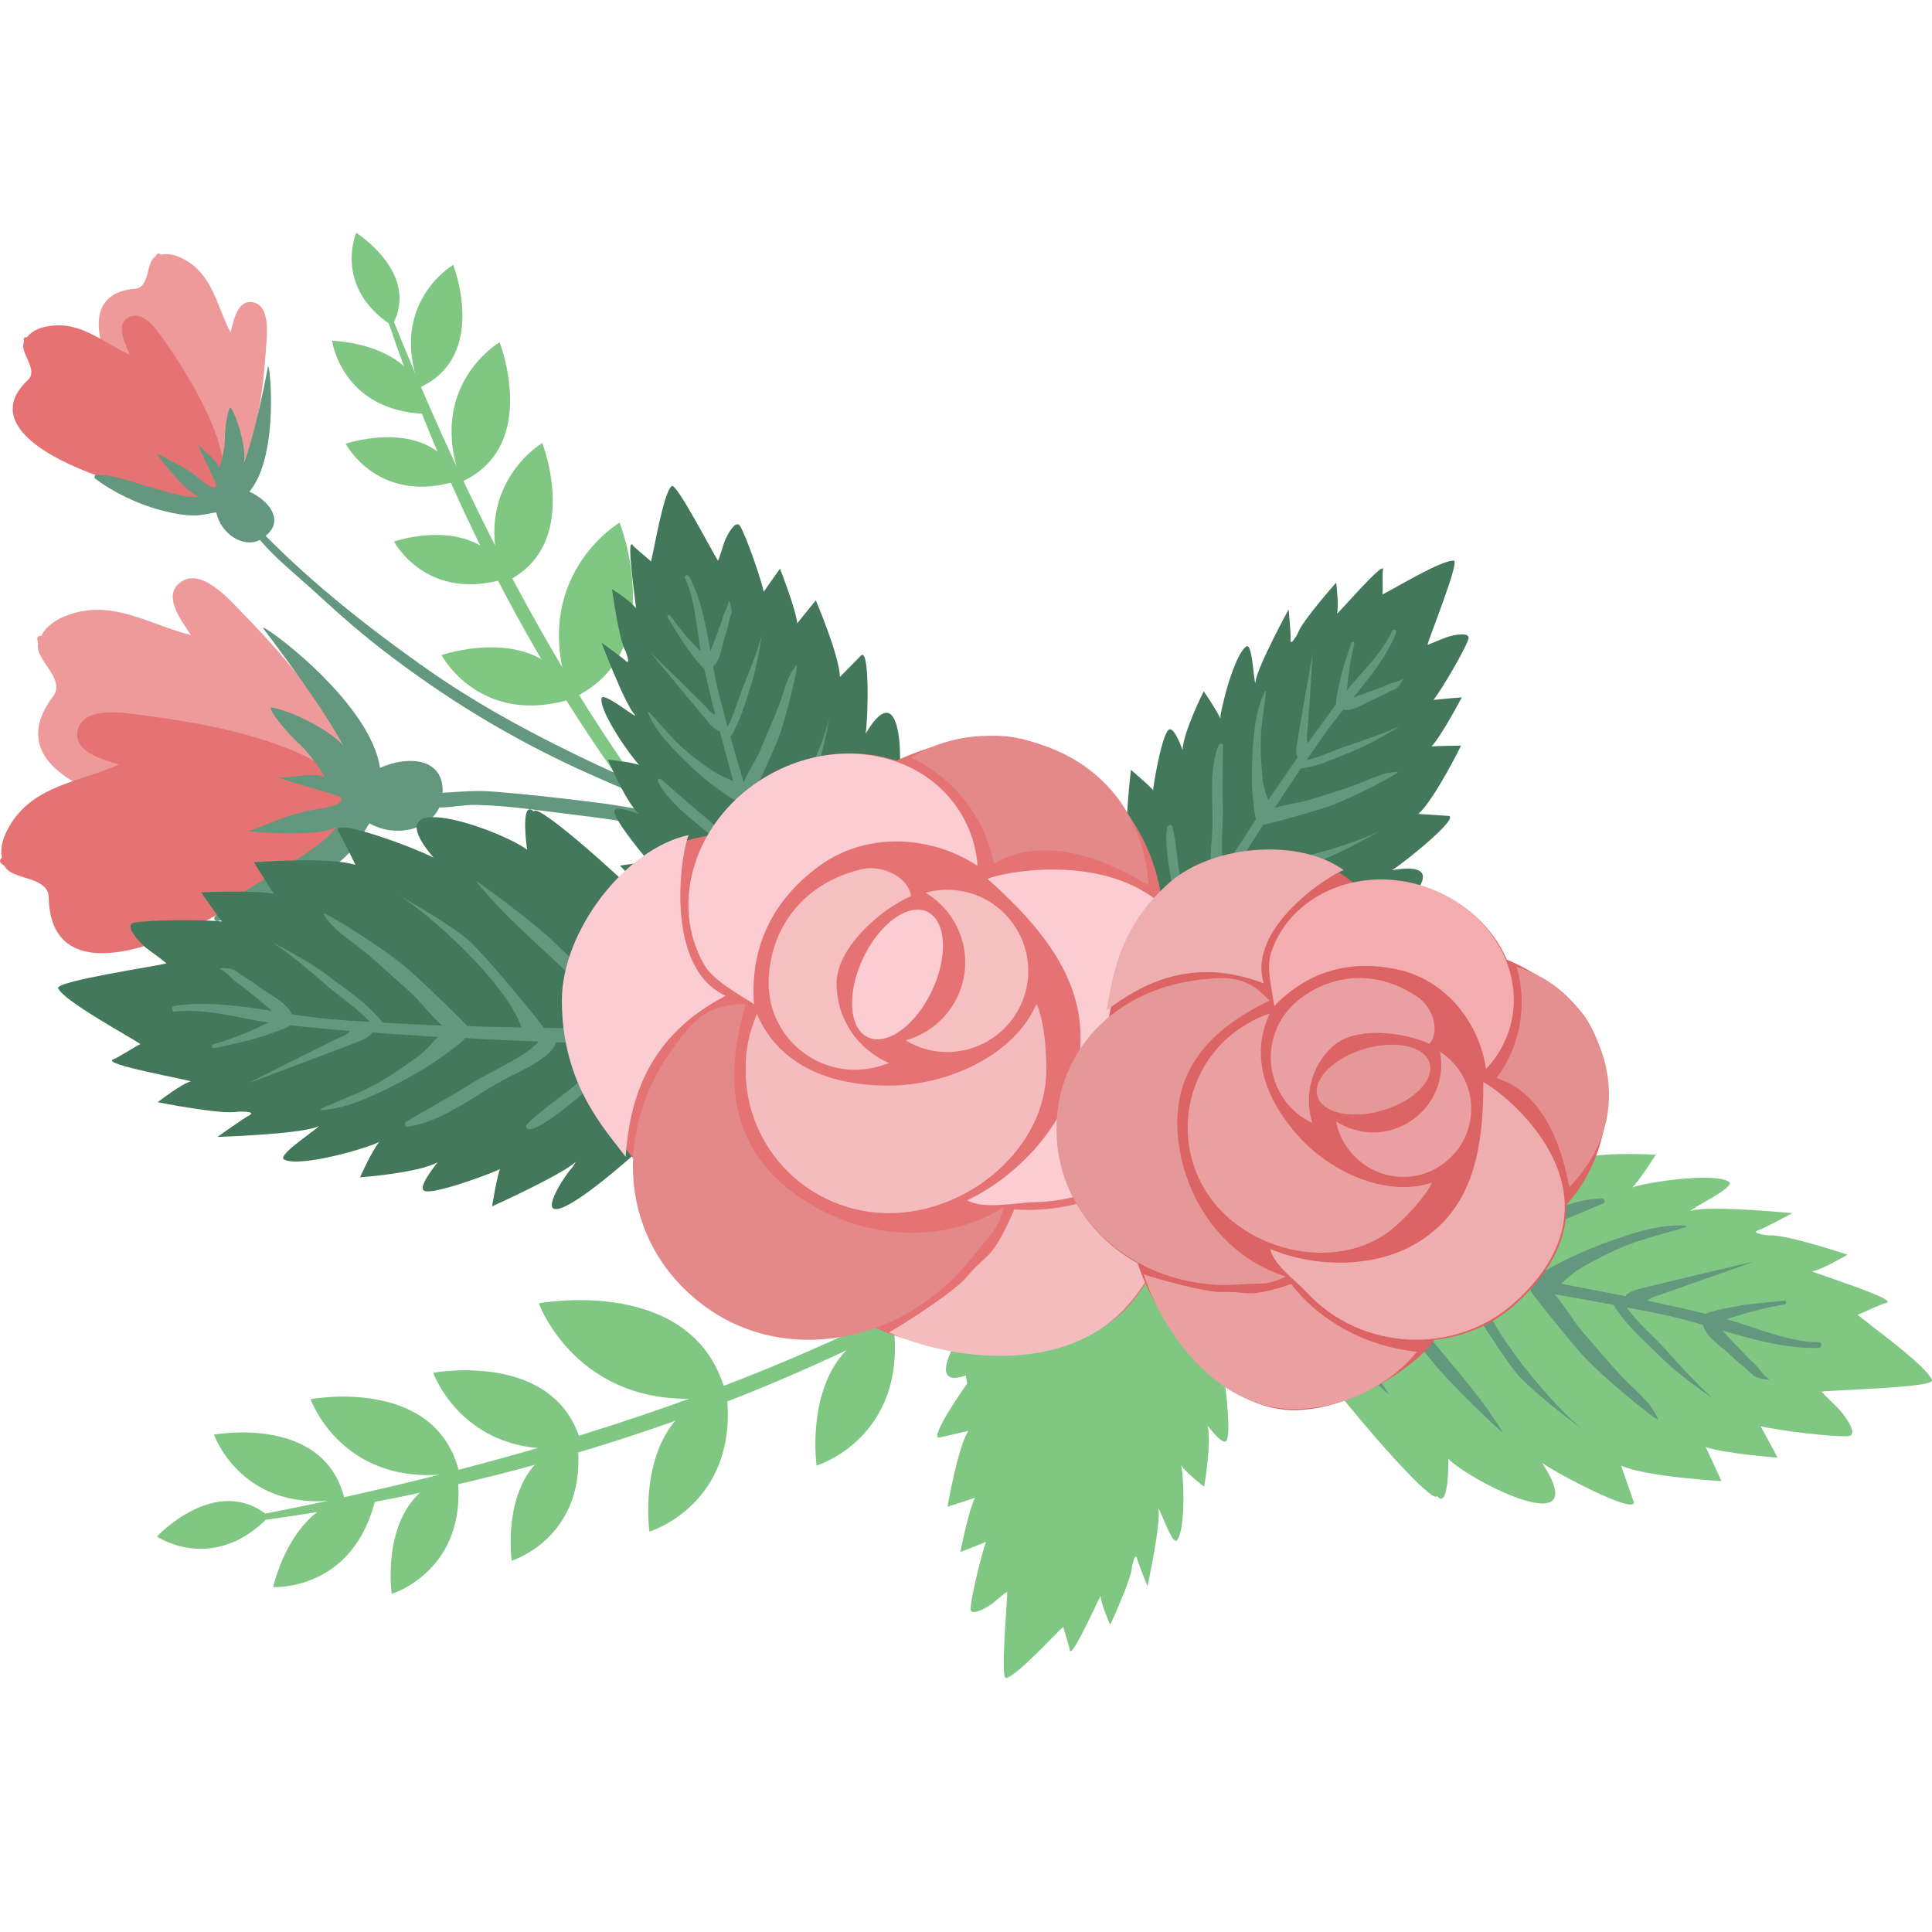 <?xml version="1.0" encoding="utf-8"?>
<!-- Generator: Adobe Illustrator 21.1.0, SVG Export Plug-In . SVG Version: 6.00 Build 0)  -->
<svg version="1.1" baseProfile="tiny" id="Слой_1"
	 xmlns="http://www.w3.org/2000/svg" xmlns:xlink="http://www.w3.org/1999/xlink" x="0px" y="0px" viewBox="0 0 512 512"
	 overflow="scroll" xml:space="preserve">
<g>
	<path id="XMLID_3343_" fill="#EF9A9A" d="M64.1,162.3c-3.3-3.4-10.9-12.2-16.4-7.9c-4.5,3.5-0.1,9.4,2.9,13.9
		c-10.8-2.7-20.5-9.4-32-5.5c-4,1.3-6.4,3.3-7.7,5.7c-0.6-0.1-1.2,0.3-1,1.1c0.1,0.4,0.2,0.7,0.2,1.1c-0.9,4.1,7.4,9.2,4,13.8
		C-9.5,215.7,78.8,222,89,216.1c9.5-5.6,1.9-19.2-1.9-25.5C80.7,180.1,72.6,171,64.1,162.3z"/>
	<path id="XMLID_3341_" fill="#E57373" d="M38.3,189.6c-4.7-0.6-16.1-2.8-17.7,3.9c-1.3,5.5,5.7,7.5,10.9,9.1
		c-10.1,4.6-21.9,5.3-28.5,15.5c-2.3,3.6-3,6.6-2.5,9.2c-0.5,0.3-0.7,1-0.2,1.5c0.3,0.2,0.6,0.5,0.9,0.7c1.8,3.8,11.6,2.6,11.7,8.3
		c0.9,39.2,74.1-10.6,78.4-21.5c4-10.3-10.4-16.3-17.3-18.8C62.4,193.3,50.4,191.2,38.3,189.6z"/>
	<path id="XMLID_3339_" fill="#EF9A9A" d="M70.5,92.3C70.7,89,71.8,81,67,80.1c-3.9-0.7-5,4.3-5.9,8c-3.6-6.8-4.6-15-12-19.2
		c-2.6-1.5-4.7-1.8-6.5-1.4c-0.2-0.3-0.7-0.5-1-0.1c-0.2,0.2-0.3,0.4-0.4,0.6c-2.6,1.4-1.4,8.1-5.3,8.5c-27.2,2.2,10.4,51,18.2,53.6
		c7.3,2.4,10.9-7.9,12.4-12.8C69,109.2,69.9,100.8,70.5,92.3z"/>
	<path id="XMLID_3337_" fill="#E57373" d="M44.4,91.5c-1.9-2.7-6-9.7-10.3-7.4c-3.5,1.8-1.2,6.4,0.3,9.9c-7-3.1-12.9-8.9-21.3-7.6
		c-2.9,0.4-4.8,1.5-6,3c-0.4-0.1-0.9,0.1-0.8,0.6c0,0.3,0,0.5,0,0.8c-1.1,2.7,4,7.2,1.1,9.9c-19.9,18.6,39.8,33.6,47.5,30.7
		c7.2-2.7,3.6-13,1.8-17.7C53.6,105.8,49.2,98.5,44.4,91.5z"/>
	<path id="XMLID_3336_" fill="#63977E" d="M201.3,224.3c-11.3-7.4-23.6-12.7-35.9-18.3c-18.9-8.6-37.2-17.9-54.1-30
		c-14.2-10.1-28.6-21.5-40.9-34c5-4,1-9.3-4.3-11.7c8.2-9.8,5.3-35.5,4.9-33.1c-1,5.5-3.9,19.4-6.4,25.5c0.7-1.8-0.7-9.9-3.3-14.5
		c-0.8-1.4-1.8,5.9-1.7,8.3c-0.1,2.5-0.7,5.1-1.5,7.6c-0.4-2.2-4.5-4.8-5.5-6.3c-1.3-1.9,4.1,8.9,4.8,10.8c-0.8,2.2-5.2-2.6-6.9-3.5
		c-2.9-1.9-1.2-0.9-9.1-5c0,0,7.8,10.8,11.5,11.5c-3.9,0.6-11.4-2.1-14.1-2.8c-4.1-1.1-9-3.2-13.4-2.9c-0.4,0-0.5,0.6-0.2,0.9
		c4.8,3.7,11.2,6.7,17,8.3c10.1,2.7,11.8,1,15.1,0.7c1.3,5.8,7.2,9.5,11.6,7.3c4.3,5.1,9.8,9.4,14.6,13.8c6.5,6,13.1,11.8,20.2,17.1
		c14.5,11,30,20.5,46.4,28.3c14,6.7,29.1,12,42.5,20c1.6,1,3.3,2,4.9,3c-4.7-2.8-9.4-5.5-14.7-7.3c-8.2-2.8-16.8-4.3-25.4-5.4
		c-8.8-1.1-17.6-2.1-26.4-2.8c-4.6-0.4-9.1,0-13.7,0.3c0.4-9.2-9-10-16.6-6.6c-2.6-18.1-33-39.7-30.9-36.9
		c4.9,6.4,17,22.7,21.2,31.2c-1.2-2.4-11.2-8.7-18.8-10.3c-2.2-0.5,4.6,7.6,7.3,9.8c2.6,2.6,4.8,5.6,6.7,8.8
		c-2.7-1.7-9.4,0.2-12-0.1c-3.2-0.4,13.4,4.1,16.1,5.2c1.6,2.9-7.8,3.1-10.4,4.1c-4.9,1.3-2.1,0.5-14.1,5c0,0,19.1,1.9,23.4-1.3
		c-3.1,4.8-13.1,10.2-16.5,12.4c-5.2,3.3-12,6.7-15.8,11.6c-0.4,0.5,0.2,1.2,0.7,1.1c8.6-1.6,17.9-5.6,25.2-10.4
		c12.5-8.2,12.4-11.6,15.1-15.5c7,3.9,15.8,1.7,18.5-4.2c3.3,0,6.9-0.8,9.8-0.7c9.3,0.2,18.9,1.8,28.2,2.9
		c9.4,1.1,18.8,2.6,27.7,5.7c8.2,2.9,15.9,7.1,24.1,10.1c0.2,0.1,0.4,0,0.6-0.2c1.4,1,2.8,2,4.2,3c1,0.8,2.9,3,3.3,1.8
		c-0.6,1.8,2.1,3,2.7,1.2C218.3,233.3,204,226.1,201.3,224.3z"/>
	<g>
		<path fill="#81C784" d="M232.9,279.2c0,0-91.8-62-136.5-214.5C167.6,255.1,246.2,274.6,232.9,279.2z"/>
		<path fill="#81C784" d="M235.9,217.9c0,0,15.2,38.5-14.2,51.8C208.4,234,235.9,217.9,235.9,217.9z"/>
		<path fill="#81C784" d="M210.6,194.5c0,0,15.2,38.5-14.2,51.8C183.1,210.6,210.6,194.5,210.6,194.5z"/>
		<path fill="#81C784" d="M178.6,268.8c0,0,27.2-19.3,43.4,1.1C196.6,287.3,178.6,268.8,178.6,268.8z"/>
		<path fill="#81C784" d="M188.4,168.1c0,0,15.2,38.5-14.2,51.8C160.9,184.3,188.4,168.1,188.4,168.1z"/>
		<path fill="#81C784" d="M164.2,138.5c0,0,13.7,34.7-12.8,46.7C139.4,153.1,164.2,138.5,164.2,138.5z"/>
		<path fill="#81C784" d="M143.7,117.4c0,0,10.8,27.5-10.1,37C124.1,129,143.7,117.4,143.7,117.4z"/>
		<path fill="#81C784" d="M132.4,90.7c0,0,10.8,27.5-10.1,37C112.7,102.2,132.4,90.7,132.4,90.7z"/>
		<path fill="#81C784" d="M120.1,70.2c0,0,9.5,24.1-8.9,32.5C102.8,80.3,120.1,70.2,120.1,70.2z"/>
		<path fill="#81C784" d="M104.4,143.5c0,0,23-7.8,30,9.7C113.1,160,104.4,143.5,104.4,143.5z"/>
		<path fill="#81C784" d="M117,173.6c0,0,26.9-9.2,35.2,11.4C127.3,193.1,117,173.6,117,173.6z"/>
		<path fill="#81C784" d="M91.6,117.6c0,0,23-7.8,30,9.7C100.3,134.2,91.6,117.6,91.6,117.6z"/>
		<path fill="#81C784" d="M88,90.3c0,0,24.3,0.5,24.8,19.4C90.5,108.9,88,90.3,88,90.3z"/>
		<path fill="#81C784" d="M94.4,61.7c0,0,17.2,10.8,9.5,24.6C88.2,76.1,94.4,61.7,94.4,61.7z"/>
	</g>
	<path id="XMLID_3329_" fill="#81C784" d="M335,356.6c-0.9,2-6.4-3.9-7.3-5.4c-0.3-0.4-0.7-0.8-1-1.1c2,3.7,4.8,18.9,4.8,18.9
		s-5.7-2.5-7.1-3.4c0.2,0.3,2,14.3,0.6,16.2c-0.9,1.3-4.1-2.9-5-4c1.2,4.5-0.9,16.2-0.9,16.2s-4.6-3.6-6.1-5.6
		c0.7,2.1,1.3,17-1.1,19.8c-1.2,1.4-4.3-7.9-5-8.6c0,0.1,0,0.2,0.1,0.3c0.7,3.9-2.9,20.5-2.9,20.5s-2.7-6.7-2.8-7.5
		c-0.5-1.6-1.3,2.2-1.3,2.2c-0.1,3.4-5.8,15.5-5.8,15.5s-2.5-5.7-2.5-7.6c-0.1-0.4-8,17.5-8.2,14.2c-0.1-0.8-1.6-5.2-1.7-6.1
		c-1.7,1.4-12.3,13.1-15.2,13.6c-1.6,0.3,0.5-21.5,0.3-22.9c-0.8,0.5-3.3,2.7-4.1,3.3c-2,1.4-5.8,3.3-5.6,1.1
		c0.3-3.6,2.8-13.9,4.1-17.6c-0.3,0.2-6.8,2.7-6.8,2.7s2.1-10.8,3.9-14.4c-0.7,0.3-7.3,2.4-7.3,2.4s2.6-15.3,5.5-20.1
		c0,0-7.3,1.7-7.4,1.7c-3.8,1.4,6.9-14.5,9.8-17.7c-17.8,8.8-2.3-14.8,3-19.1c-3.8-0.4-10-1.5-7.3-3.2c-3.4-1.1,45-33.4,51.8-31.6
		c0.9-0.7,2.1-0.9,3.4-0.4C312.9,310.3,337.3,351.7,335,356.6z"/>
	<g id="XMLID_3326_">
		<path id="XMLID_3328_" fill="#43785B" d="M168.1,241.9c-0.3-2.2,7.7-0.2,9.2,0.6c0.5,0.1,1,0.3,1.5,0.4
			c-3.7-2-14.5-13.5-14.5-13.5s6.2-1,7.9-0.9c-0.4-0.2-9.5-11.1-9.4-13.5c0.1-1.6,5.1,0.2,6.5,0.7c-3.5-3.2-8.2-14.4-8.2-14.4
			s5.9,0.6,8.3,1.4c-1.7-1.5-10.5-13.8-10-17.6c0.3-1.9,8,4.4,9,4.6c-0.1-0.1-0.2-0.2-0.2-0.3c-2.7-3-8.8-19.1-8.8-19.1
			s6,4.3,6.5,4.9c1.3,1.1-0.1-2.6-0.1-2.6c-1.8-2.9-3.6-16.5-3.6-16.5s5.3,3.4,6.3,5.1c0.3,0.3-2.8-19.4-0.8-16.7
			c0.5,0.7,4.2,3.6,4.8,4.3c0.7-2.1,3.2-18,5.5-20c1.2-1.1,11.4,18.7,12.3,19.8c0.4-0.9,1.4-4.2,1.7-5.1c0.9-2.2,3.1-6,4.2-4
			c1.8,3.3,5.3,13.4,6.2,17.3c0.2-0.3,4.3-6.1,4.3-6.1s4.1,10.4,4.6,14.5c0.4-0.6,4.9-6.1,4.9-6.1s6.2,14.5,6.4,20.3
			c0,0,5.4-5.5,5.4-5.5c2.5-3.3,2.1,16.2,1.4,20.5c10.4-17.4,10.1,11.4,7.9,18c3.5-1.8,9.4-4.2,8-1.3c3.6-1-20.1,53.3-26.9,55.6
			c-0.4,1-1.3,2-2.7,2.2C212.5,269.4,168.9,247.3,168.1,241.9z"/>
		<path id="XMLID_3327_" fill="#63977E" d="M212,265.7c-0.5,0.3-23.2-16.8-22.6-16.4c3.7,2.4,17.9,10.9,21.4,12.6
			c-1.6-5.1-3.2-10.2-4.7-15.3c-0.3,0-0.6,0-0.9-0.2c-3.6-1.9-20.7-10.8-23-14.8c-0.3-0.6,0.2-1.3,0.8-1c4.3,2.1,8.1,5.4,12.4,7.6
			c3,1.6,6.2,2.6,9.3,4c-1.2-3.8-2.3-7.6-3.5-11.4c-3.3,0.2-8.1-5-9.8-6.7c-5.4-5.3-13.4-10-17-16.9c-0.3-0.5,0.3-1.1,0.8-0.7
			c4.3,3.7,8.5,7.5,12.9,11.1c2.2,1.8,8.4,8.5,12,9.7c-1.5-4.9-2.9-9.8-4.4-14.8c-0.9,0-7-4.6-7.2-4.7c-2.7-2.1-5.2-4.4-7.6-6.8
			c-3.5-3.5-7.2-7.3-9.1-12c-0.1-0.2,0.2-0.3,0.3-0.2c3.4,3.6,6.3,7.4,10.2,10.6c2.1,1.8,4.3,3.4,6.6,4.9c1.8,1.2,3.6,1.9,5.4,2.7
			c-1.2-4.4-2.4-8.8-3.6-13.3c-0.6,0.2-2.3-1.5-2.4-1.6c0.2,0.3-16.3-19.6-15.9-19.2c3.8,3.7,14.1,13.7,15.4,15.2
			c0.5,0.6,1,1,1.7,1.3c0,0,0-0.1,0-0.1c-1-4-2-8.1-2.9-12.2c-0.7-0.1-4.8-5.6-5.6-6.9c-1.4-2.2-2.8-4.4-4.1-6.6
			c-0.3-0.5,0.4-0.9,0.7-0.5c1.3,1.8,2.7,3.6,4.1,5.3c0.9,1.1,1.9,2.1,2.9,3.1c0.2,0.2,0.6,0.7,1.1,1.1c-1.2-6.3-1.4-13.7-4.2-19.4
			c-0.3-0.6,0.8-1.1,1.1-0.5c3.1,5.7,4.4,12.8,5.7,19.8c0.4-1.2,1-2.5,1.4-3.6c0.6-1.7,1.3-3.4,1.8-5.2c0.4-1.5,1.4-2.8,1.6-4.4
			c0.1-0.7,1.1,2.3,0.7,3.4c-0.7,1.7-0.8,3.6-1.5,5.4c-0.9,2.4-1.2,6.7-3.3,8.5c0.5,2.8,1,5.5,1.7,8c0.7,2.7,1.4,5.3,2.1,8
			c1.9-3.5,2.8-7.4,4.3-11c1.7-4.3,3.6-8.9,4.8-13.3c0.2-0.7-1.3,8.4-2.6,12.4c-1.6,4.9-3,10.3-5.7,14.6c1.1,4,2.3,8,3.5,12
			c1.2-3,3.5-6.3,4.3-8.3c1.6-4,3.4-7.9,5-12c1.4-3.6,2.1-7.9,4.7-10.7c0.7-0.8-2.7,14.3-5.2,20.3c-2,5-7,15.5-7.3,15.7
			c1.1,3.6,2.2,7.3,3.4,10.9c8.1-6.3,16.6-26.8,17.9-33.6c0.2-1-2.1,11.9-4.2,17.1c-1.6,3.9-11.9,20.7-12.3,20.9
			c1.6,4.9,3.2,9.7,4.9,14.6c8.2-11.5,12-26,19.6-37.9c0.5-0.8-4.1,14.1-6.9,20c-3.4,7-6.2,14.5-10.8,20.9c-0.1,0.3-0.3,0.6-0.6,0.9
			l0,0c1.4,4.2,2.8,8.4,4.2,12.6c7.8-7.8,12.8-22,17.5-29.3c0.8-1.2-7.6,25.4-16.2,33.3c3.9,12.3,7.5,24.7,10,37.3
			c0.2,0.8-1.2,1-1.4,0.3C219.4,288.7,215.7,277.2,212,265.7z"/>
	</g>
	<g id="XMLID_3323_">
		<path id="XMLID_3325_" fill="#43785B" d="M292.5,215.1c1.5-1.7,5.1,5.7,5.6,7.4c0.2,0.5,0.4,0.9,0.7,1.4
			c-0.9-4.2,0.9-19.9,0.9-19.9s4.8,4.1,5.9,5.4c-0.1-0.4,2.2-14.5,4.1-16c1.3-1,3.2,4,3.7,5.4c0.1-4.7,5.6-15.6,5.6-15.6
			s3.4,4.9,4.4,7.2c0-2.3,3.7-17,6.9-19.1c1.6-1,1.9,9,2.4,9.8c0-0.1,0-0.2,0-0.4c0.5-4,8.8-19.2,8.8-19.2s0.7,7.3,0.5,8.2
			c0,1.7,1.9-1.8,1.9-1.8c1.1-3.3,10.2-13.5,10.2-13.5s0.8,6.3,0.2,8.2c0,0.5,13-14.8,12.2-11.5c-0.2,0.8,0,5.6-0.1,6.4
			c2.1-0.9,15.8-9.3,18.9-8.9c1.6,0.2-6.8,20.9-7,22.3c0.9-0.3,4.1-1.7,5-2c2.3-0.8,6.6-1.5,5.8,0.6c-1.3,3.5-6.8,12.8-9.2,16
			c0.3-0.1,7.5-0.7,7.5-0.7s-5.2,9.9-8,13c0.7-0.1,7.8-0.2,7.8-0.2s-7,14.2-11.3,18.1c0,0,7.7,0.5,7.7,0.5
			c4.1-0.2-11,12.1-14.7,14.4c20-3.4-2.1,15.1-8.6,17.7c3.7,1.5,9.4,4.4,6.2,5.3c3,2.1-53.7,19.5-60,15.7c-1,0.4-2.4,0.3-3.5-0.6
			C300.4,266.9,288.8,219.2,292.5,215.1z"/>
		<path id="XMLID_3324_" fill="#63977E" d="M302.9,264.1c-0.6-0.2-2.3-28.7-2.2-27.9c0.6,4.4,3.3,20.8,4.3,24.5
			c2.8-4.5,5.7-9.1,8.6-13.6c-0.2-0.2-0.4-0.5-0.5-0.8c-0.9-4-5.3-22.8-3.7-27.2c0.2-0.6,1.1-0.7,1.3,0c1.2,4.7,1.2,9.6,2.3,14.4
			c0.8,3.3,2.1,6.4,3,9.7c2.1-3.4,4.3-6.7,6.4-10.1c-2.3-2.3-1.4-9.4-1.2-11.8c0.6-7.6-1.2-16.7,1.8-23.9c0.2-0.5,1.1-0.5,1.1,0.1
			c0,5.7-0.2,11.3,0,17c0.1,2.8-0.9,11.9,0.4,15.5c2.8-4.3,5.6-8.7,8.4-13c-0.6-0.7-1.1-8.3-1.1-8.6c-0.1-3.4,0-6.9,0.2-10.3
			c0.4-5,0.9-10.3,3.2-14.8c0.1-0.2,0.4-0.1,0.3,0.1c-0.5,5-1.5,9.6-1.4,14.7c0,2.7,0.3,5.5,0.5,8.2c0.2,2.2,0.9,4,1.5,5.8
			c2.6-3.8,5.1-7.6,7.8-11.4c-0.5-0.3-0.4-2.8-0.3-2.9c-0.1,0.3,4.3-25.2,4.3-24.6c-0.3,5.2-1.3,19.7-1.5,21.6
			c-0.1,0.7-0.1,1.4,0.2,2.1c0,0,0-0.1,0.1-0.1c2.4-3.4,4.9-6.8,7.4-10.2c-0.3-0.6,1.2-7.3,1.6-8.7c0.7-2.5,1.6-5,2.4-7.5
			c0.2-0.5,0.9-0.3,0.8,0.2c-0.5,2.2-1,4.4-1.3,6.6c-0.2,1.4-0.3,2.8-0.5,4.2c0,0.2-0.1,0.9-0.2,1.6c4-5,9.5-10,12-15.8
			c0.3-0.6,1.4-0.2,1.1,0.5c-2.4,6.1-6.9,11.7-11.4,17.2c1.2-0.5,2.5-0.9,3.6-1.3c1.7-0.7,3.5-1.2,5.1-2c1.4-0.7,3.1-0.7,4.4-1.7
			c0.6-0.4-1,2.3-2.1,2.8c-1.7,0.6-3.3,1.7-5,2.4c-2.4,0.9-5.9,3.5-8.6,3c-1.8,2.2-3.5,4.3-5,6.5c-1.6,2.3-3.1,4.5-4.7,6.8
			c3.9-0.8,7.4-2.7,11.2-3.9c4.4-1.5,9.1-3.1,13.3-5c0.7-0.3-7.2,4.5-11.2,6.1c-4.8,1.9-9.7,4.4-14.9,5.1c-2.3,3.5-4.6,6.9-6.9,10.4
			c3.1-1,7.1-1.5,9.1-2.1c4.1-1.3,8.3-2.5,12.3-4c3.6-1.3,7.4-3.5,11.2-3.4c1.1,0-12.7,7.3-18.9,9.3c-5.1,1.7-16.4,4.8-16.7,4.6
			c-2,3.2-4.1,6.4-6.1,9.7c10.1,2.1,31.3-4.9,37.3-8.2c0.9-0.5-10.4,6.1-15.8,7.9c-4,1.4-23.6,4.4-23.9,4.3c-2.7,4.4-5.3,8.8-8,13.2
			c14.1-1.3,27.7-7.8,41.7-9.8c1-0.1-13.4,6.1-19.7,7.8c-7.6,2-15.1,4.8-22.9,5.4c-0.3,0.1-0.7,0.2-1.1,0.1l0,0
			c-2.3,3.8-4.5,7.6-6.9,11.4c11,0.8,25.1-4.6,33.7-5.8c1.4-0.2-24.3,10.7-35.9,9.4c-6.8,11-13.9,21.8-21.9,31.9
			c-0.5,0.7-1.5-0.2-1.1-0.9C290.2,284.8,296.5,274.4,302.9,264.1z"/>
	</g>
	<g>
		<path fill="#81C784" d="M315.6,298.6c0,0-89.4,89.7-270.2,107.1C274.4,366.6,313.3,282.6,315.6,298.6z"/>
		<path fill="#81C784" d="M247.4,281.9c0,0,46.4-8.8,55.1,27.1C259.6,316.3,247.4,281.9,247.4,281.9z"/>
		<path fill="#81C784" d="M215.7,305.3c0,0,46.4-8.8,55.2,27.1C227.9,339.6,215.7,305.3,215.7,305.3z"/>
		<path fill="#81C784" d="M260.2,379.7c0,0-15.9-34.7,10.5-48.5C284.8,363.5,260.2,379.7,260.2,379.7z"/>
		<path fill="#81C784" d="M292.3,357.3c0,0-15.9-34.7,10.5-48.5C316.8,341,292.3,357.3,292.3,357.3z"/>
		<path fill="#81C784" d="M181.3,324.6c0,0,46.4-8.8,55.1,27.1C193.6,358.9,181.3,324.6,181.3,324.6z"/>
		<path fill="#81C784" d="M142.8,345.4c0,0,41.8-7.9,49.7,24.4C153.9,376.3,142.8,345.4,142.8,345.4z"/>
		<path fill="#81C784" d="M114.8,363.8c0,0,33.2-6.2,39.4,19.4C123.5,388.3,114.8,363.8,114.8,363.8z"/>
		<path fill="#81C784" d="M82.3,370.8c0,0,33.2-6.3,39.4,19.4C91,395.4,82.3,370.8,82.3,370.8z"/>
		<path fill="#81C784" d="M56.7,380.2c0,0,29.2-5.5,34.6,17C64.3,401.8,56.7,380.2,56.7,380.2z"/>
		<path fill="#81C784" d="M135.6,413.6c0,0-3.9-27.5,17.4-31.6C156,407.4,135.6,413.6,135.6,413.6z"/>
		<path fill="#81C784" d="M172.1,405.9c0,0-4.5-32.2,20.4-37.1C196.2,398.6,172.1,405.9,172.1,405.9z"/>
		<path fill="#81C784" d="M216.4,388.4c0,0-4.5-32.2,20.4-37.1C240.4,381.1,216.4,388.4,216.4,388.4z"/>
		<path fill="#81C784" d="M103.8,422.4c0,0-3.9-27.5,17.4-31.6C124.3,416.2,103.8,422.4,103.8,422.4z"/>
		<path fill="#81C784" d="M72.4,420.6c0,0,5.8-27.1,27.2-23.7C93.8,421.8,72.4,420.6,72.4,420.6z"/>
		<path fill="#81C784" d="M41.6,407.2c0,0,15.8-17,29.7-5.3C56.4,417.3,41.6,407.2,41.6,407.2z"/>
	</g>
	<g id="XMLID_3320_">
		<path id="XMLID_3322_" fill="#43785B" d="M147,320.4c-2.8-0.5,2.9-9.2,4.5-10.8c0.4-0.5,0.7-1.1,1.1-1.7
			c-4,3.6-22.2,11.8-22.2,11.8s1.3-7.9,2.1-9.9c-0.3,0.4-17.2,6.9-20,5.8c-1.9-0.7,2.3-6.1,3.5-7.6c-5.2,2.9-20.6,4-20.6,4
			s3.1-6.9,5.1-9.4c-2.5,1.5-20.9,6.9-25.2,4.7c-2.1-1.1,8.5-7.8,9.2-8.9c-0.1,0.1-0.3,0.1-0.4,0.2c-4.7,2-26.5,2.7-26.5,2.7
			s7.6-5.4,8.6-5.8c1.8-1.1-3.2-0.9-3.2-0.9c-4.2,0.9-21.2-2.5-21.2-2.5s6.3-4.9,8.7-5.5c0.5-0.3-24.4-4.6-20.4-5.9
			c1-0.3,6.1-3.6,7.1-4c-2.3-1.7-20.2-11.3-21.8-14.8c-0.8-1.9,27-6,28.7-6.6c-0.9-0.8-4.4-3.4-5.4-4.1c-2.3-2-5.9-6.2-3.1-6.7
			c4.6-0.8,18.3-0.8,23.2-0.3c-0.3-0.3-5.5-7.7-5.5-7.7s14.1-0.7,19.3,0.4c-0.6-0.7-5.3-8.4-5.3-8.4s20-1.5,26.9,0.7
			c0,0-4.3-8.7-4.4-8.7c-2.9-4.4,20.3,4.2,25.1,6.8c-16.6-19.6,17.8-7.4,24.8-2.1c-0.7-4.9-1.2-13,1.8-10.1
			c0.3-4.6,55.7,46,55.6,55.1c1.1,0.9,1.8,2.4,1.6,4.2C198.2,278.5,153.9,321.7,147,320.4z"/>
		<path id="XMLID_3321_" fill="#63977E" d="M193.6,277.5c0.2,0.8-29.7,20.9-28.9,20.3c4.4-3.5,20.5-17,23.9-20.4
			c-6.8-0.2-13.5-0.4-20.3-0.6c-0.1,0.4-0.3,0.7-0.6,1c-3.8,3.6-21.4,20.4-27.2,21.5c-0.8,0.1-1.5-0.8-0.8-1.4
			c4.3-4.3,9.7-7.5,14.2-11.7c3.1-3,5.7-6.4,8.6-9.5c-5-0.2-10.1-0.3-15.1-0.5c-1.1,4-9.3,7.6-12.1,9c-8.6,4.3-17.5,12-27.2,13.4
			c-0.7,0.1-1.2-0.8-0.5-1.3c6.2-3.7,12.5-7.1,18.5-10.9c3-1.9,13.6-6.6,16.6-10.4c-6.5-0.2-13-0.5-19.5-0.9
			c-0.3,1.1-8.3,6.5-8.6,6.7c-3.6,2.4-7.4,4.4-11.3,6.4c-5.7,2.8-11.8,5.6-18.1,6c-0.2,0-0.3-0.3-0.1-0.4c5.8-2.6,11.4-4.5,16.9-7.9
			c3-1.8,5.8-3.8,8.6-5.8c2.2-1.6,3.7-3.5,5.4-5.3c-5.8-0.4-11.6-0.7-17.4-1.2c0,0.8-2.8,2.2-3,2.2c0.4-0.1-30.2,11.5-29.5,11.1
			c5.9-3,22.2-11.2,24.5-12.2c0.9-0.3,1.6-0.9,2.2-1.5c0,0-0.1,0-0.1,0c-5.3-0.4-10.5-0.9-15.8-1.5c-0.4,0.8-8.7,3.4-10.5,3.9
			c-3.2,0.8-6.4,1.5-9.6,2.2c-0.7,0.1-0.9-0.8-0.3-1c2.7-0.9,5.4-1.7,8-2.8c1.7-0.7,3.3-1.4,4.9-2.2c0.3-0.1,1-0.5,1.8-0.8
			c-8-1.2-17-3.9-24.9-2.9c-0.9,0.1-1-1.4-0.2-1.5c8.1-1.3,17.2-0.1,26,1.3c-1.3-1-2.6-2.2-3.7-3.1c-1.8-1.4-3.5-3-5.5-4.3
			c-1.6-1.1-2.8-2.9-4.6-3.7c-0.8-0.4,3.2-0.4,4.4,0.6c1.8,1.5,4,2.5,5.8,4c2.5,2,7.6,4.2,8.8,7.4c3.5,0.5,7,1,10.3,1.3
			c3.5,0.3,6.9,0.5,10.4,0.7c-3.4-3.7-7.7-6.4-11.5-9.7c-4.4-3.8-9.2-7.9-14-11.2c-0.8-0.5,9.6,5,13.8,8.2c5.2,4,11.1,7.7,15.1,12.9
			c5.3,0.3,10.5,0.6,15.8,0.8c-3.1-2.7-6.2-6.8-8.2-8.6c-4.1-3.6-8.1-7.4-12.3-10.9c-3.7-3.1-8.6-5.8-10.9-10.1
			c-0.6-1.2,16.1,9.2,22.2,14.5c5.1,4.5,15.7,14.8,15.8,15.2c4.8,0.2,9.6,0.3,14.4,0.4c-4.2-12.3-25.4-30.9-32.9-35.3
			c-1.1-0.6,13.3,7.4,18.8,12.1c4.1,3.5,20,22.8,20,23.3c6.5,0.1,13,0.2,19.5,0.2c-10.4-14.5-26.3-25.1-37.4-39
			c-0.8-1,15.2,10.7,21.1,16.5c7,6.9,14.9,13.3,20.6,21.5c0.4,0.2,0.6,0.6,0.8,1.1l0,0c5.6,0,11.2,0.1,16.8,0.2
			c-6.2-12.5-21.1-24.4-27.9-32.9c-1.1-1.4,27.3,19.6,33.3,33c16.3,0.3,32.7,1.1,48.8,3.4c1.1,0.1,0.8,1.8-0.3,1.8
			C224.2,278.1,208.9,277.9,193.6,277.5z"/>
	</g>
	<g id="XMLID_3317_">
		<path id="XMLID_3319_" fill="#81C784" d="M388.7,291c2.7,0.9-4.1,8.8-5.8,10.2c-0.4,0.5-0.9,1-1.3,1.5c4.4-3.1,23.5-8.9,23.5-8.9
			s-2.3,7.7-3.4,9.6c0.4-0.3,18-4.7,20.6-3.2c1.8,1-3.1,5.7-4.4,7.1c5.5-2.2,20.9-1.3,20.9-1.3s-4,6.4-6.2,8.7
			c2.6-1.2,21.6-4.2,25.6-1.5c2,1.3-9.5,6.7-10.2,7.7c0.1,0,0.3-0.1,0.4-0.1c4.9-1.4,26.6,0.7,26.6,0.7s-8.2,4.4-9.2,4.6
			c-2,0.8,3,1.3,3,1.3c4.3-0.4,20.8,5.1,20.8,5.1s-6.9,4.1-9.3,4.4c-0.5,0.2,23.7,7.7,19.5,8.4c-1.1,0.2-6.5,2.8-7.5,3.1
			c2,1.9,18.6,13.7,19.7,17.4c0.6,2-27.6,2.6-29.3,3c0.8,0.9,4,3.9,4.8,4.8c2,2.3,5.1,6.9,2.2,7c-4.7,0.2-18.2-1.5-23.1-2.6
			c0.2,0.3,4.5,8.3,4.5,8.3s-14.1-1.1-19.1-2.8c0.5,0.8,4.2,9,4.2,9s-20-1.1-26.6-4.1c0,0,3.2,9.1,3.2,9.2
			c2.3,4.7-19.6-6.7-24.1-9.9c14,21.5-18.6,5.1-24.9-1.1c0.1,5-0.4,13.1-3,9.8c-0.9,4.6-49.4-52.6-48.2-61.7c-1-1-1.5-2.6-1-4.3
			C332.6,326.1,382,288.8,388.7,291z"/>
		<path id="XMLID_3318_" fill="#63977E" d="M337,327.7c-0.1-0.8,32.1-17,31.3-16.5c-4.8,2.9-22.5,14.3-26.3,17.2
			c6.7,1,13.4,2.1,20.1,3.1c0.1-0.3,0.4-0.7,0.7-0.9c4.2-3.1,23.8-17.5,29.7-17.9c0.8,0,1.3,1,0.6,1.5c-4.8,3.7-10.6,6.2-15.6,9.9
			c-3.5,2.5-6.4,5.6-9.7,8.4c5,0.8,9.9,1.6,14.9,2.4c1.6-3.9,10.2-6.4,13.1-7.4c9.1-3.2,18.8-9.7,28.7-9.9c0.7,0,1.1,1,0.4,1.3
			c-6.6,2.9-13.3,5.4-19.8,8.5c-3.2,1.5-14.3,4.9-17.8,8.2c6.4,1,12.8,2.1,19.2,3.3c0.5-1.1,9.1-5.4,9.4-5.5c3.9-1.9,7.9-3.5,12-4.9
			c6-2.1,12.4-4.1,18.7-3.7c0.2,0,0.3,0.4,0.1,0.4c-6,1.9-11.9,3.1-17.7,5.7c-3.2,1.4-6.2,3-9.3,4.7c-2.4,1.3-4.2,3-6,4.6
			c5.7,1.1,11.4,2.2,17.1,3.3c0.1-0.8,3-1.8,3.2-1.8c-0.4,0,31.4-7.6,30.7-7.3c-6.3,2.2-23.5,8.3-25.8,9.1c-0.9,0.2-1.7,0.7-2.4,1.2
			c0,0,0.1,0,0.1,0c5.2,1.1,10.3,2.2,15.5,3.5c0.5-0.7,9.1-2.3,10.9-2.5c3.3-0.4,6.6-0.7,9.8-1c0.7-0.1,0.8,0.9,0.1,1
			c-2.8,0.5-5.5,1-8.3,1.8c-1.7,0.4-3.4,1-5.1,1.5c-0.3,0.1-1.1,0.3-1.9,0.6c7.8,2.2,16.4,6.1,24.4,6.1c0.9,0,0.9,1.5,0,1.5
			c-8.3,0.3-17-2.1-25.6-4.6c1.2,1.2,2.3,2.5,3.3,3.5c1.7,1.6,3.1,3.4,4.9,5c1.5,1.3,2.4,3.2,4.1,4.3c0.8,0.5-3.2,0-4.3-1.1
			c-1.6-1.7-3.6-3-5.3-4.7c-2.2-2.3-7-5.1-7.8-8.5c-3.4-1-6.8-1.9-10-2.6c-3.4-0.7-6.8-1.4-10.2-2c2.9,4.1,6.8,7.3,10.2,11
			c3.9,4.4,8.1,9,12.4,12.9c0.7,0.6-8.9-6.1-12.7-9.9c-4.6-4.6-10-9.1-13.4-14.7c-5.2-1-10.4-1.9-15.6-2.8c2.7,3.1,5.3,7.5,7,9.5
			c3.6,4.1,7.1,8.3,10.8,12.3c3.3,3.5,7.8,6.8,9.6,11.3c0.5,1.2-14.8-11.1-20.2-17.2c-4.5-5.1-13.8-16.7-13.7-17.1
			c-4.8-0.8-9.5-1.5-14.3-2.2c2.6,12.7,21.3,33.8,28.2,39.2c1,0.8-12.3-9-17.1-14.4c-3.6-4-16.9-25.1-16.9-25.6
			c-6.4-0.9-12.9-1.8-19.3-2.6c8.5,15.7,22.9,28.2,32.2,43.4c0.6,1-13.8-12.5-18.9-19c-6.1-7.8-13.1-15.1-17.7-23.9
			c-0.3-0.3-0.6-0.7-0.6-1.2l0,0c-5.5-0.7-11.1-1.5-16.6-2.3c4.6,13.2,17.9,26.9,23.5,36.2c1,1.6-24.6-22.8-28.9-37
			c-16.2-2.4-32.3-5.3-48-9.5c-1-0.3-0.5-1.9,0.5-1.8C306.7,323.2,321.9,325.4,337,327.7z"/>
	</g>
	<g id="XMLID_3304_">
		<path id="XMLID_3315_" fill="#E57373" d="M311.8,298.8c5.7-7.8,9-17.3,8.9-27.5c-0.2-16.1-5.5-26.1-12.8-32.2
			c-2.6-24-23.1-41.8-40.8-43.9c-8.2-1-21.5,2.5-29.5,6.4c-10.4-3.5-22.9-2.4-33.9,4c-6.9,4.1-12.3,9.6-15.8,15.9
			c-21,2.4-37.3,25.8-37.3,43.6c0,21.2,12,35.1,17.7,42.5c-0.4,14.5,5.9,28.2,18.3,37.8c13,10,29.9,11.8,45.3,6.5
			c16.1,7.1,50.9,12.3,67.3-5.9c11.5-12.8,15.3-36.2,13.2-47.7C312,298.6,311.9,298.7,311.8,298.8z"/>
		<path id="XMLID_3314_" fill="#F6BFC2" d="M221.7,260.6c0-9.4,11.6-19.6,19.7-23.1c-0.6-5-7.5-8.5-13.3-7.1
			c-17,4.2-24.4,17.6-24.4,30.2c0,12.6,10.2,22.9,22.9,22.9c3.2,0,6.2-0.7,9-1.8C227.4,278.2,221.7,270.1,221.7,260.6z"/>
		<path id="XMLID_3313_" fill="#F6BFC2" d="M255.6,257.9c-1.2,8.8-7.6,15.6-15.6,17.8c2.4,1.5,5.2,2.5,8.1,2.9
			c11.7,1.6,22.6-6.6,24.2-18.4c1.6-11.7-6.6-22.6-18.4-24.2c-3-0.4-5.9-0.2-8.6,0.6C252.5,240.9,256.8,249.2,255.6,257.9z"/>
		<path id="XMLID_3312_" fill="#F5BCBF" d="M235.5,287.7c-15.7,0-29.1-5.4-34.9-19c-2,4.6-3.1,9.6-3,14.9c0,21,17,37.9,38,37.9
			c21,0,41.7-17.2,41.7-38.1c0-5.3-0.6-12.8-2.6-17.4C268.9,279.6,251.2,287.7,235.5,287.7z"/>
		<path id="XMLID_3311_" fill="#FBCDD2" d="M286.3,277.3c-1.1,18.8-16.1,34.2-30,40.8c4.6,2.5,12.6,0.6,17.9,0.5
			c25.4-0.5,46.3-21.8,46-47.1c-0.6-51.7-53.8-40.8-58.5-38.6C278.7,248,287.2,261.4,286.3,277.3z"/>
		<path id="XMLID_3310_" fill="#FBCDD2" d="M217.1,229.5c13.2-9.6,30.5-7.7,42,0c-0.4-4.7-1.7-9.3-4.2-13.5
			c-9.7-16.7-32.9-21.3-51.7-10.3c-18.8,11-26.2,33.4-16.5,50.1c2.5,4.2,9.2,7.7,13.1,10.3C198.8,252.3,203.7,239.3,217.1,229.5z"/>
		<path id="XMLID_3309_" fill="#E48989" d="M209.7,315.7c-16.1-12.4-17.9-29.7-12.1-49.6c-9.6,0-13.3,3.8-17.9,9.8
			c-18.2,23.7-15.3,53.2,6.3,69.7c21.6,16.6,53.9,10.8,72.1-13c4.6-6,5.9-5.8,7.9-12.6C248.2,330.8,225.9,328,209.7,315.7z"/>
		<path id="XMLID_3308_" fill="#F5BCBF" d="M268.8,320.5c-6,13.9-7.1,11.3-12.5,17.8c-3.2,3.9-16.6,12.5-20.7,14.8
			c15.8,7.2,46.4,11.6,63-6.9c11.5-12.8,14.7-29.7,12.5-41.2C299.2,316.3,283,321.6,268.8,320.5z"/>
		<path id="XMLID_3307_" fill="#E48989" d="M263.4,228.9c16.4-9.8,36.8,3.4,41,5.7c-1.8-24.8-19.6-37.1-37.7-39.3
			c-9.2-1.1-18,1-25.3,5.5C252.8,206.1,261,216.6,263.4,228.9z"/>
		<path id="XMLID_3306_" fill="#FBCDD2" d="M192.3,263.9c-16.6-7.6-11.8-38.3-9.8-42.6c-17,3.7-33.6,25.6-33.6,43.8
			c0,22.7,11.9,34.6,16.9,41.5C166.8,292.4,171,274.9,192.3,263.9z"/>
		
			<ellipse id="XMLID_3305_" transform="matrix(0.427 -0.904 0.904 0.427 -96.962 363.144)" fill="#FBCDD2" cx="237.9" cy="258" rx="18.4" ry="10.1"/>
	</g>
	<g id="XMLID_3291_">
		<path id="XMLID_3302_" fill="#DD6464" d="M379.8,355.1c8.1-0.8,15.9-4,22.2-9.8c10-9.1,13.3-18,13.1-26
			c13.6-15,13.3-37.9,4.7-50.1c-4-5.7-13.6-12.1-20.5-14.9c-3.6-8.5-11.3-15.7-21.5-19.1c-6.4-2.1-12.9-2.3-18.9-1
			c-13.2-11.8-37.1-9-48.3,1c-13.3,11.8-15.3,27.1-16.8,34.9c-9.3,7.9-14.4,19.5-13.5,32.6c1,13.8,9.3,25.4,21.2,32.1
			c4.6,14.1,20.7,38.8,41.3,38.9c14.5,0.1,31.3-10.6,37.3-18.4C380.1,355.1,379.9,355.1,379.8,355.1z"/>
		<path id="XMLID_3301_" fill="#EAA0A2" d="M353.3,277.2c5.9-5.3,18.8-3.7,25.5-0.6c2.8-3.1,1.1-9.4-3-12.3
			c-12.1-8.3-24.7-5.5-32.6,1.5c-7.9,7.1-8.6,19.2-1.6,27.2c1.8,2,3.9,3.5,6.2,4.6C345.5,290.6,347.4,282.5,353.3,277.2z"/>
		<path id="XMLID_3300_" fill="#EAA0A2" d="M374,297c-6.2,4.2-14,4-19.9,0.2c0.4,2.3,1.3,4.6,2.8,6.7c5.6,8.3,16.8,10.5,25,4.9
			c8.3-5.6,10.5-16.8,4.9-25c-1.4-2.1-3.2-3.8-5.2-5.1C383,285.5,380.2,292.8,374,297z"/>
		<path id="XMLID_3299_" fill="#EA9FA0" d="M344.1,301.1c-8.8-9.8-12.9-21.3-7.6-32.5c-4,1.3-7.7,3.5-11.1,6.4
			c-13.1,11.7-14.3,31.9-2.6,45c11.7,13.1,34.1,16.6,47.2,4.8c3.3-3,7.7-7.6,9.5-11.4C367.8,317.4,352.9,310.9,344.1,301.1z"/>
		<path id="XMLID_3298_" fill="#EEADAE" d="M379,327c-12.4,9.8-30.5,9-42.4,4c1,4.3,6.6,8.2,9.7,11.5c14.5,15.7,39.6,16.8,55.3,2.5
			c32.1-29.3-4.5-56.5-8.5-58.2C393.2,305.9,389.6,318.7,379,327z"/>
		<path id="XMLID_3297_" fill="#F4ADAF" d="M370.3,256.9c13.4,2.9,21.9,14.8,23.5,26.4c2.7-2.8,4.8-6.3,6.1-10.2
			c5-15.4-5.1-32.5-22.5-38.2c-17.4-5.7-35.6,2.3-40.6,17.7c-1.3,3.9,0.4,10.1,0.9,14C345.8,258.2,356.6,254,370.3,256.9z"/>
		<path id="XMLID_3296_" fill="#E59898" d="M312.1,300.5c-1.3-17,8.6-27.8,24.3-35.3c-5.4-6-9.8-6.3-16.1-5.8
			c-25.1,1.9-41.9,20.1-40.2,43c1.7,22.8,23.4,39.8,48.4,38c6.3-0.5,7,0.4,12.3-2.1C324.2,333.1,313.4,317.5,312.1,300.5z"/>
		<path id="XMLID_3295_" fill="#EA9FA0" d="M342.2,340.3c-12.1,4-11.1,1.8-18.2,2.1c-4.2,0.2-17.1-3.4-20.9-4.7
			c4.3,13.9,18.7,35.6,39.5,35.7c14.5,0.1,26.8-7.4,32.9-15.2C361.8,356.9,349.4,349.8,342.2,340.3z"/>
		<path id="XMLID_3294_" fill="#E48F90" d="M396.6,285.7c15.3,4.8,18.4,25,19.3,28.9c14.5-15,12.3-33.1,3.6-45.6
			c-4.4-6.4-10.7-10.7-17.6-12.8C404.9,266.2,402.9,277.3,396.6,285.7z"/>
		<path id="XMLID_3293_" fill="#EEADAE" d="M334.9,260.6c-4.5-14.7,17.4-28.8,21.2-30c-11.8-8.6-34.8-6.8-46.3,3.4
			c-14.3,12.7-15,26.8-16.6,33.8C302.7,260.6,316.1,253.4,334.9,260.6z"/>
		
			<ellipse id="XMLID_3292_" transform="matrix(0.959 -0.283 0.283 0.959 -66.106 114.88)" fill="#E59898" cx="364.1" cy="286" rx="15.5" ry="8.5"/>
	</g>
</g>
</svg>
